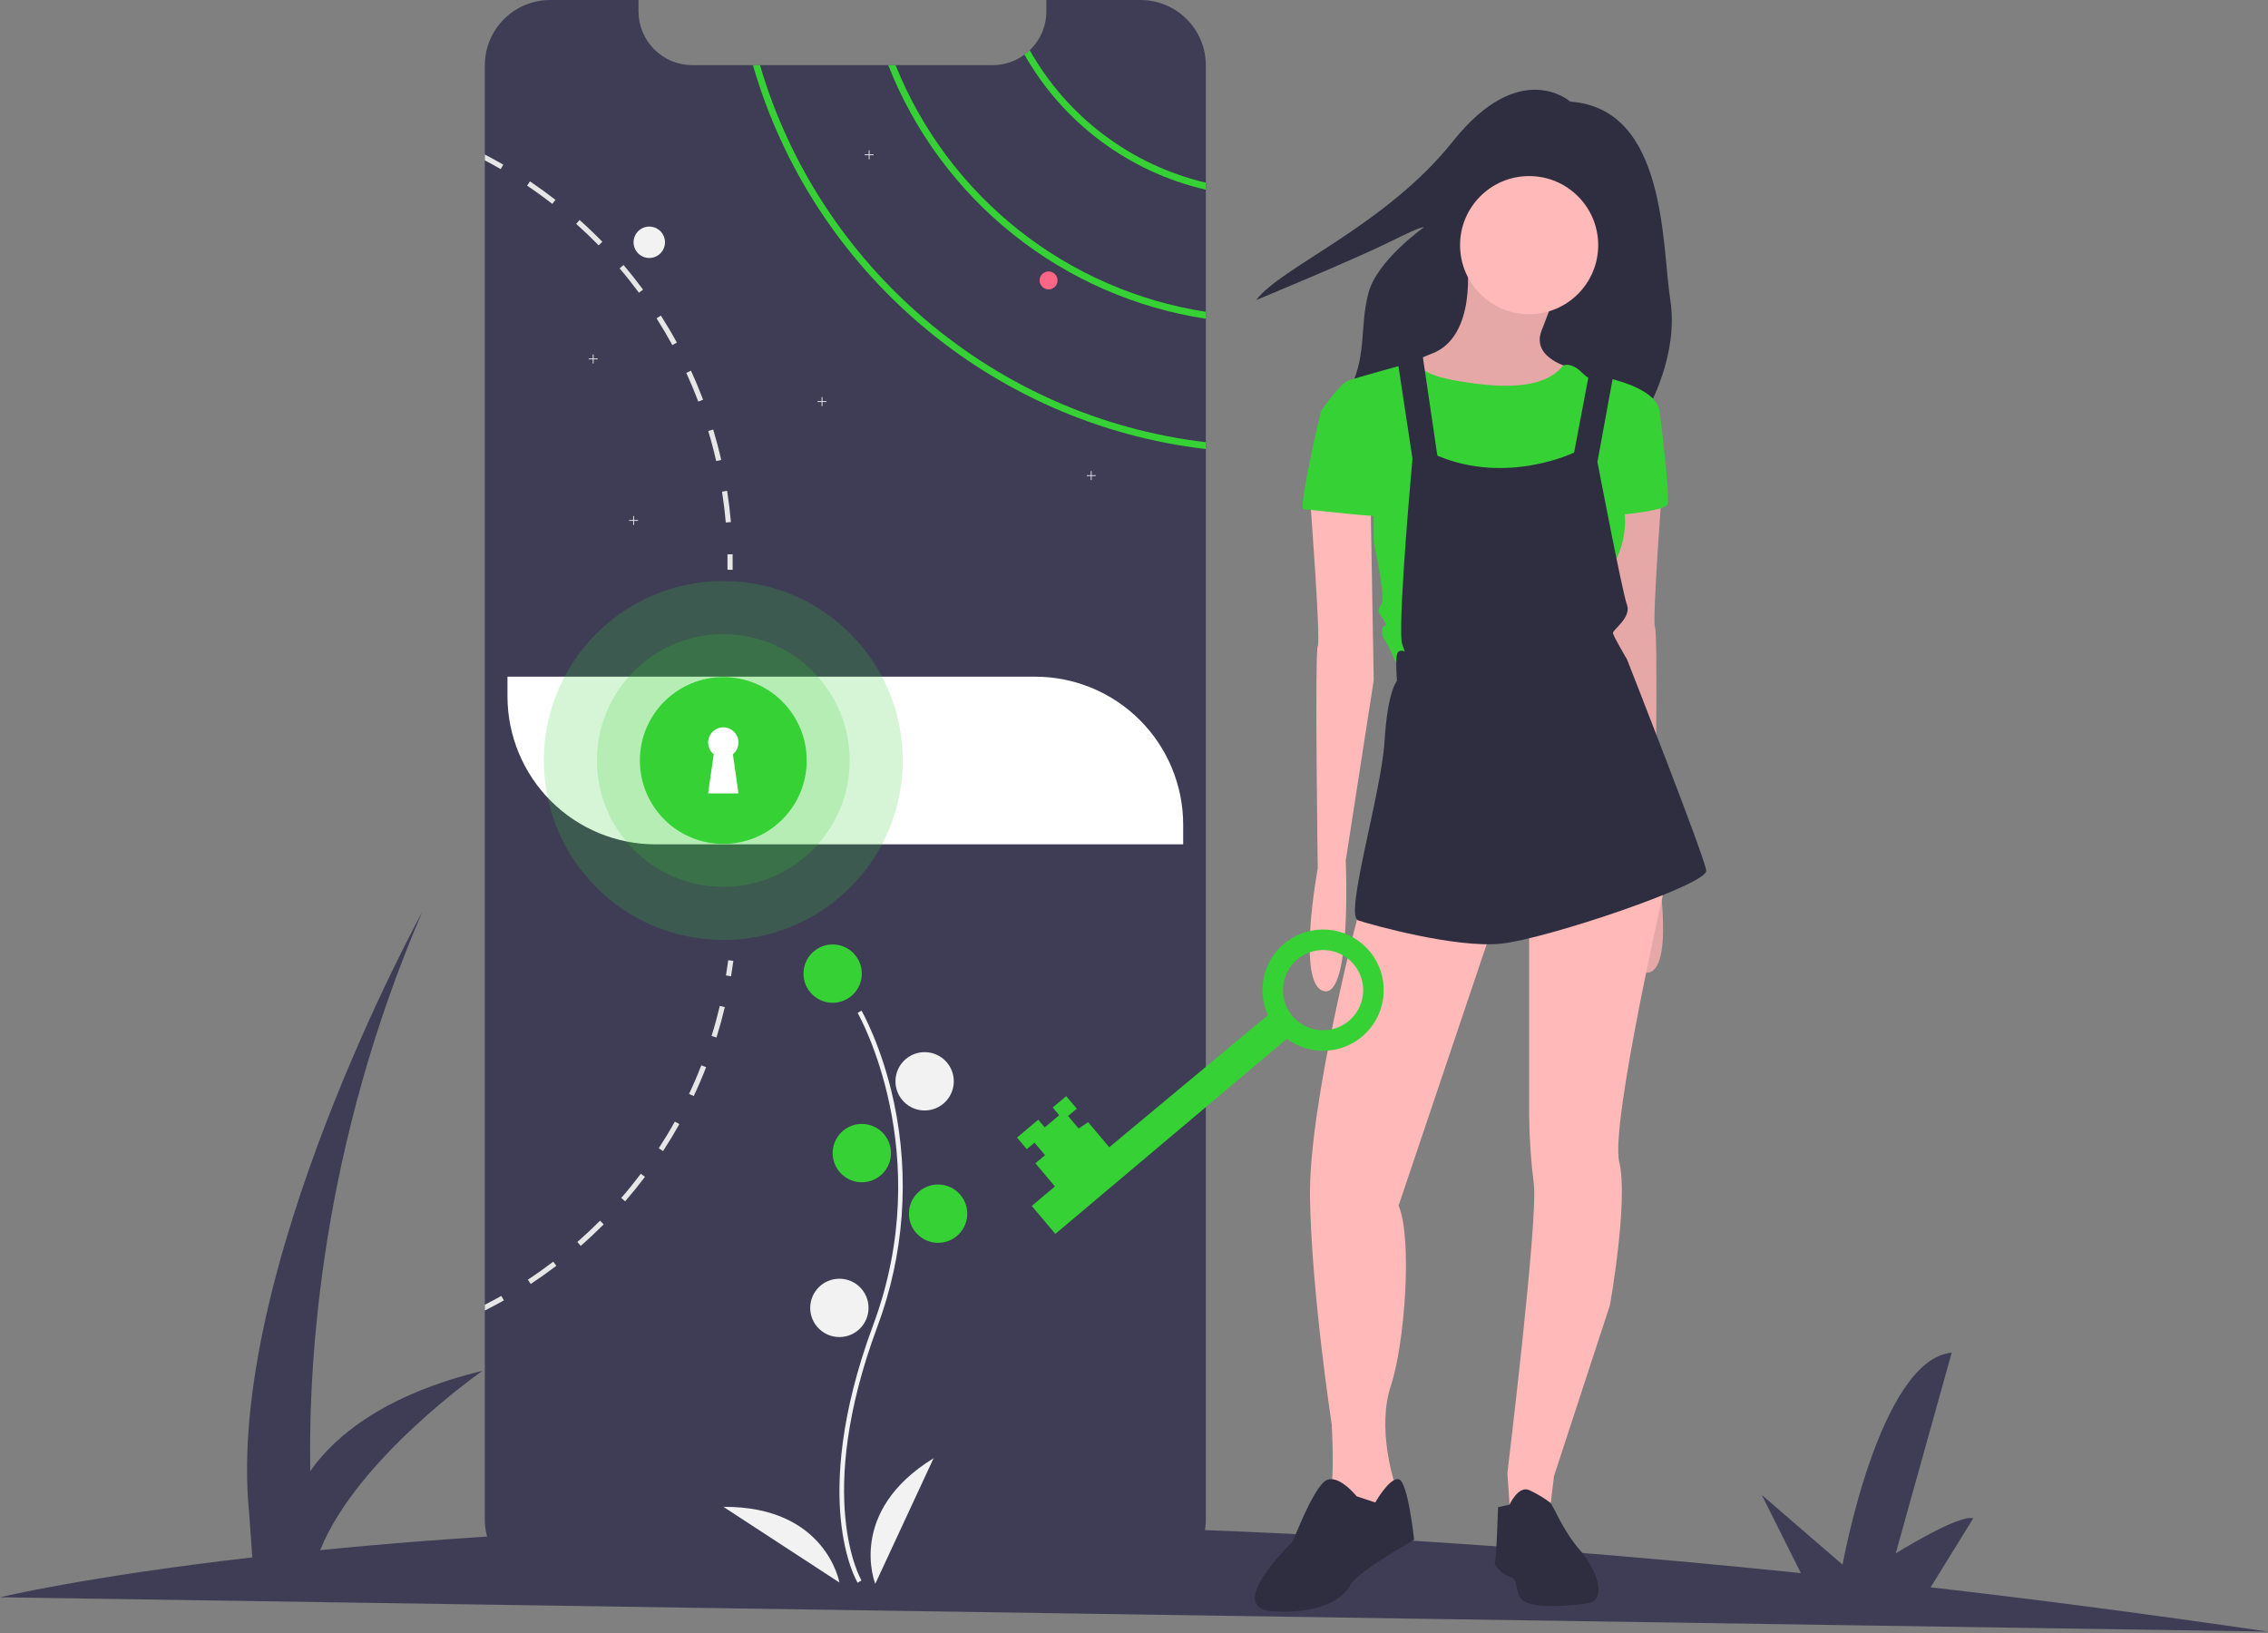 <svg width="1011" height="728" viewBox="0 0 1011 728" fill="none" xmlns="http://www.w3.org/2000/svg">
<rect x="0" y="0" width="1011" height="728" fill="#808080" stroke="none"/>
<g id="undraw_unlock_24mb 1">
<g clip-path="url(#clip0)">
<path id="hair" d="M699.964 45.3C699.964 45.3 677.662 25.305 647.67 62.988C617.678 100.67 570.766 119.127 560 133.739C560 133.739 604.604 115.282 619.985 107.592C635.365 99.901 634.596 101.44 634.596 101.44C634.596 101.44 613.832 116.051 609.987 130.663C606.142 145.274 609.218 157.579 602.297 172.191C595.375 186.802 734.571 182.188 734.571 182.188C734.571 182.188 748.413 158.348 744.568 133.739C740.723 109.13 743.03 48.376 699.964 45.3Z" fill="#2F2E41"/>
<path id="hair2" d="M653.31 87.177C653.31 87.177 704.577 122.509 718.433 106.575C732.288 90.641 694.185 76.785 694.185 76.785L662.317 73.321L653.31 87.177Z" fill="#2F2E41"/>
<g id="Group 1">
<path id="Vector" d="M1010.89 727.284C958.803 719.655 908.709 713.078 860.61 707.554L879.63 676.776C873.218 674.882 845.045 692.428 845.045 692.428L870.012 602.948C837.764 606.055 821.355 697.461 821.355 697.461L785.33 666.365L802.768 701.219C655.555 686.023 528.417 680.054 421.478 679.365L437.757 653.023C431.345 651.129 403.172 668.674 403.172 668.674L428.139 579.194C395.891 582.301 379.482 673.707 379.482 673.707L343.457 642.611L361.926 679.527C272.275 680.613 199.166 685.399 142.735 690.978C159.203 649.9 215.129 611.018 215.129 611.018C172.421 621.454 150.017 639.17 138.309 655.728C137.414 604.91 143.435 510.728 188.165 406.633C188.165 406.633 99.869 567.042 111.117 675.041L112.461 694.216C37.625 702.841 -3.05176e-05 712 -3.05176e-05 712L1010.89 727.284Z" fill="#3F3D56"/>
<path id="Vector_2" d="M537.526 29.13V677.33C537.519 685.052 534.447 692.454 528.985 697.913C523.523 703.371 516.118 706.438 508.396 706.44H245.246C241.421 706.447 237.631 705.699 234.096 704.238C230.56 702.778 227.347 700.634 224.641 697.93C221.934 695.226 219.789 692.014 218.326 688.479C216.863 684.944 216.112 681.156 216.116 677.33V29.13C216.116 25.305 216.869 21.517 218.333 17.982C219.797 14.448 221.943 11.236 224.648 8.531C227.353 5.826 230.564 3.681 234.098 2.217C237.633 0.753 241.421 -0 245.246 6.24018e-05H284.626V5.05C284.626 11.411 287.152 17.512 291.649 22.011C296.146 26.51 302.245 29.038 308.606 29.04H442.446C447.567 29.051 452.554 27.41 456.666 24.36C457.498 23.755 458.286 23.094 459.026 22.38C461.369 20.143 463.233 17.453 464.505 14.475C465.777 11.496 466.431 8.289 466.426 5.05V6.24018e-05H508.396C512.222 -0.001 516.011 0.752 519.545 2.215C523.08 3.679 526.292 5.824 528.997 8.529C531.702 11.235 533.848 14.446 535.311 17.981C536.775 21.516 537.528 25.304 537.526 29.13V29.13Z" fill="#3F3D56"/>
<path id="Vector_3" d="M289.426 115C293.292 115 296.426 111.866 296.426 108C296.426 104.134 293.292 101 289.426 101C285.56 101 282.426 104.134 282.426 108C282.426 111.866 285.56 115 289.426 115Z" fill="#F2F2F2"/>
<path id="Vector_4" d="M459.026 22.38C458.286 23.094 457.498 23.755 456.666 24.36C465.24 39.447 476.854 52.588 490.774 62.949C504.693 73.31 520.614 80.666 537.526 84.55V81.43C521.071 77.548 505.599 70.296 492.087 60.133C478.576 49.969 467.319 37.114 459.026 22.38Z" fill="#35D135"/>
<path id="Vector_5" d="M399.216 29.04H395.936C407.58 58.626 426.785 84.638 451.632 104.476C476.479 124.315 506.097 137.285 537.526 142.09V138.99C506.915 134.236 478.067 121.6 453.818 102.322C429.568 83.045 410.752 57.791 399.216 29.04V29.04Z" fill="#35D135"/>
<path id="Vector_6" d="M338.796 29.04H335.636C362.066 120.78 441.816 189.07 537.526 200.16V197.11C443.476 186.07 365.096 119.08 338.796 29.04Z" fill="#35D135"/>
<path id="Vector_7" d="M266.426 159.822H264.604V158H264.249V159.822H262.426V160.178H264.249V162H264.604V160.178H266.426V159.822Z" fill="#F2F2F2"/>
<path id="Vector_8" d="M389.426 68.822H387.604V67H387.249V68.822H385.426V69.178H387.249V71H387.604V69.178H389.426V68.822Z" fill="#F2F2F2"/>
<path id="Vector_9" d="M284.426 231.822H282.604V230H282.249V231.822H280.426V232.178H282.249V234H282.604V232.178H284.426V231.822Z" fill="#F2F2F2"/>
<path id="Vector_10" d="M368.426 178.822H366.604V177H366.249V178.822H364.426V179.178H366.249V181H366.604V179.178H368.426V178.822Z" fill="#F2F2F2"/>
<path id="Vector_11" d="M488.426 211.822H486.604V210H486.249V211.822H484.426V212.178H486.249V214H486.604V212.178H488.426V211.822Z" fill="#F2F2F2"/>
<path id="Vector_12" d="M467.426 129C469.636 129 471.426 127.209 471.426 125C471.426 122.791 469.636 121 467.426 121C465.217 121 463.426 122.791 463.426 125C463.426 127.209 465.217 129 467.426 129Z" fill="#FF6584"/>
<path id="Vector_13" d="M324.126 218.8L321.856 219.15C322.566 223.69 323.126 228.33 323.536 232.92L325.826 232.72C325.416 228.07 324.846 223.39 324.126 218.8Z" fill="#E6E6E6"/>
<path id="Vector_14" d="M317.916 191.46L315.716 192.13C317.046 196.53 318.236 201.04 319.246 205.53L321.496 205.02C320.466 200.48 319.256 195.92 317.916 191.46Z" fill="#E6E6E6"/>
<path id="Vector_15" d="M308.006 165.24L305.916 166.2C307.836 170.39 309.636 174.69 311.266 178.99L313.416 178.18C311.766 173.83 309.956 169.47 308.006 165.24Z" fill="#E6E6E6"/>
<path id="Vector_16" d="M294.606 140.66L292.666 141.89C295.136 145.77 297.506 149.79 299.706 153.82L301.726 152.72C299.506 148.64 297.106 144.58 294.606 140.66Z" fill="#E6E6E6"/>
<path id="Vector_17" d="M277.946 118.13L276.196 119.62C279.176 123.12 282.076 126.78 284.816 130.48L286.656 129.11C283.896 125.37 280.966 121.67 277.946 118.13Z" fill="#E6E6E6"/>
<path id="Vector_18" d="M258.366 98.07L256.836 99.78C260.276 102.85 263.646 106.08 266.856 109.37L268.506 107.76C265.256 104.43 261.846 101.17 258.366 98.07Z" fill="#E6E6E6"/>
<path id="Vector_19" d="M236.246 80.85L234.956 82.75C238.776 85.32 242.556 88.06 246.186 90.89L247.607 89.08C243.926 86.22 240.106 83.45 236.246 80.85Z" fill="#E6E6E6"/>
<path id="Vector_20" d="M216.116 68.89V71.49C218.506 72.74 220.876 74.05 223.196 75.39L224.346 73.4C221.646 71.84 218.903 70.337 216.116 68.89Z" fill="#E6E6E6"/>
<path id="Vector_21" d="M323.607 434.803C323.98 432.567 324.321 430.284 324.621 428.018L326.901 428.32C326.597 430.612 326.252 432.919 325.875 435.181L323.607 434.803Z" fill="#E6E6E6"/>
<path id="Vector_22" d="M317.198 461.782L319.395 462.467C320.774 458.023 322.022 453.47 323.103 448.935L320.863 448.405C319.792 452.892 318.566 457.387 317.198 461.782Z" fill="#E6E6E6"/>
<path id="Vector_23" d="M307.156 487.614L309.243 488.592C311.226 484.384 313.083 480.048 314.767 475.708L312.621 474.871C310.957 479.164 309.12 483.453 307.156 487.614Z" fill="#E6E6E6"/>
<path id="Vector_24" d="M293.645 511.847L295.573 513.099C298.116 509.2 300.556 505.157 302.827 501.09L300.822 499.965C298.58 503.987 296.16 507.983 293.645 511.847Z" fill="#E6E6E6"/>
<path id="Vector_25" d="M276.928 533.986L278.671 535.496C281.73 531.968 284.696 528.298 287.507 524.586L285.666 523.209C282.894 526.878 279.958 530.503 276.928 533.986Z" fill="#E6E6E6"/>
<path id="Vector_26" d="M257.353 553.631L258.868 555.36C262.384 552.292 265.822 549.056 269.108 545.768L267.482 544.139C264.233 547.394 260.824 550.585 257.353 553.631Z" fill="#E6E6E6"/>
<path id="Vector_27" d="M235.3 570.422L236.571 572.345C240.453 569.781 244.309 567.049 248.009 564.233L246.618 562.397C242.954 565.19 239.146 567.891 235.3 570.422Z" fill="#E6E6E6"/>
<path id="Vector_28" d="M224.606 579.65C221.826 581.22 218.986 582.74 216.116 584.18V581.6C218.596 580.34 221.056 579.01 223.466 577.66L224.606 579.65Z" fill="#E6E6E6"/>
<path id="Vector_29" d="M324.281 247.106L326.58 247.064C326.622 249.385 326.625 251.718 326.589 254L324.291 253.964C324.326 251.709 324.323 249.401 324.281 247.106Z" fill="#E6E6E6"/>
<path id="Vector_30" d="M226.216 301.632H461.427C478.931 301.632 495.718 308.585 508.096 320.963C520.473 333.34 527.426 350.128 527.426 367.632V376.368H292.216C274.712 376.368 257.925 369.415 245.547 357.037C233.17 344.66 226.216 327.872 226.216 310.368V301.632V301.632Z" fill="white"/>
<path id="Vector_31" d="M382.316 705.522C382.087 705.147 376.676 696.111 374.8 677.35C373.079 660.137 374.185 631.123 389.232 590.651C417.738 513.98 382.663 452.118 382.304 451.502L384.035 450.498C384.126 450.654 393.177 466.427 398.523 491.542C405.588 524.839 403.015 559.461 391.107 591.349C362.65 667.889 383.806 704.122 384.023 704.479L382.316 705.522Z" fill="#F2F2F2"/>
<path id="Vector_32" d="M371.17 447C378.349 447 384.17 441.18 384.17 434C384.17 426.82 378.349 421 371.17 421C363.99 421 358.17 426.82 358.17 434C358.17 441.18 363.99 447 371.17 447Z" fill="#35D135"/>
<path id="Vector_33" d="M412.17 495C419.349 495 425.17 489.18 425.17 482C425.17 474.82 419.349 469 412.17 469C404.99 469 399.17 474.82 399.17 482C399.17 489.18 404.99 495 412.17 495Z" fill="#F2F2F2"/>
<path id="Vector_34" d="M384.17 527C391.349 527 397.17 521.18 397.17 514C397.17 506.82 391.349 501 384.17 501C376.99 501 371.17 506.82 371.17 514C371.17 521.18 376.99 527 384.17 527Z" fill="#35D135"/>
<path id="Vector_35" d="M418.17 554C425.349 554 431.17 548.18 431.17 541C431.17 533.82 425.349 528 418.17 528C410.99 528 405.17 533.82 405.17 541C405.17 548.18 410.99 554 418.17 554Z" fill="#35D135"/>
<path id="Vector_36" d="M374.17 596C381.349 596 387.17 590.18 387.17 583C387.17 575.82 381.349 570 374.17 570C366.99 570 361.17 575.82 361.17 583C361.17 590.18 366.99 596 374.17 596Z" fill="#F2F2F2"/>
<path id="Vector_37" d="M390.17 706C390.17 706 377.17 674 416.17 650L390.17 706Z" fill="#F2F2F2"/>
<path id="Vector_38" d="M374.182 705.42C374.182 705.42 368.265 671.39 322.473 671.682L374.182 705.42Z" fill="#F2F2F2"/>
<path id="Vector_39" opacity="0.2" d="M322.426 419C366.609 419 402.426 383.183 402.426 339C402.426 294.817 366.609 259 322.426 259C278.244 259 242.426 294.817 242.426 339C242.426 383.183 278.244 419 322.426 419Z" fill="#35D135"/>
<path id="Vector_40" opacity="0.2" d="M322.426 395.338C353.541 395.338 378.764 370.115 378.764 339C378.764 307.885 353.541 282.662 322.426 282.662C291.312 282.662 266.088 307.885 266.088 339C266.088 370.115 291.312 395.338 322.426 395.338Z" fill="#35D135"/>
<path id="Vector_41" d="M322.426 376.183C342.962 376.183 359.61 359.536 359.61 339C359.61 318.464 342.962 301.817 322.426 301.817C301.891 301.817 285.243 318.464 285.243 339C285.243 359.536 301.891 376.183 322.426 376.183Z" fill="#35D135"/>
<path id="Vector_42" d="M329.187 330.98C329.187 329.839 328.899 328.717 328.349 327.717C327.798 326.718 327.004 325.874 326.04 325.264C325.075 324.654 323.972 324.299 322.833 324.23C321.695 324.161 320.557 324.382 319.526 324.871C318.496 325.361 317.606 326.103 316.939 327.029C316.273 327.955 315.851 329.035 315.715 330.168C315.578 331.3 315.73 332.449 316.157 333.507C316.584 334.565 317.271 335.498 318.156 336.219L315.666 353.648H329.187L326.697 336.219C327.476 335.586 328.103 334.787 328.534 333.881C328.965 332.975 329.188 331.984 329.187 330.98V330.98Z" fill="white"/>
<path id="Vector_43" d="M653.925 116.202C653.925 116.202 658.774 150.149 637.99 157.77C617.207 165.39 624.827 175.782 624.827 175.782L656.003 191.024L689.257 180.632L700.342 164.005C700.342 164.005 682.329 159.848 687.179 147.378C692.028 134.907 693.414 130.751 693.414 130.751L653.925 116.202Z" fill="#FFB9B9"/>
<path id="Vector_44" opacity="0.1" d="M653.925 116.202C653.925 116.202 658.774 150.149 637.99 157.77C617.207 165.39 624.827 175.782 624.827 175.782L656.003 191.024L689.257 180.632L700.342 164.005C700.342 164.005 682.329 159.848 687.179 147.378C692.028 134.907 693.414 130.751 693.414 130.751L653.925 116.202Z" fill="black"/>
<path id="Vector_45" d="M741.216 213.193C741.216 213.193 736.367 276.93 737.752 279.701C739.138 282.472 737.752 378.77 737.752 378.77C737.752 378.77 747.451 430.729 734.981 433.5C722.511 436.272 725.282 375.306 725.282 375.306L712.812 294.942L714.197 215.271L741.216 213.193Z" fill="#FFB9B9"/>
<path id="Vector_46" opacity="0.1" d="M741.216 213.193C741.216 213.193 736.367 276.93 737.752 279.701C739.138 282.472 737.752 378.77 737.752 378.77C737.752 378.77 747.451 430.729 734.981 433.5C722.511 436.272 725.282 375.306 725.282 375.306L712.812 294.942L714.197 215.271L741.216 213.193Z" fill="black"/>
<path id="Vector_47" d="M606.122 405.096C606.122 405.096 583.26 491.695 583.953 533.955C584.646 576.215 593.652 635.103 593.652 635.103C593.652 635.103 595.037 660.736 592.959 663.507C590.881 666.278 603.351 678.056 603.351 678.056L616.514 670.435L621.363 664.893V660.043C621.363 660.043 613.743 636.488 619.978 617.783C626.213 599.077 629.677 551.968 623.442 537.419L666.395 409.946L606.122 405.096Z" fill="#FFB9B9"/>
<path id="Vector_48" d="M604.737 666.971C604.737 666.971 596.423 656.579 590.881 660.043C585.338 663.507 576.332 687.062 576.332 687.062C576.332 687.062 545.156 716.852 567.326 718.238C589.495 719.623 599.194 712.002 601.965 706.46C604.737 700.918 630.37 686.369 630.37 686.369C630.37 686.369 627.599 660.043 623.442 659.35C619.285 658.657 613.05 669.742 613.05 669.742L604.737 666.971Z" fill="#2F2E41"/>
<path id="Vector_49" d="M681.636 410.638V496.544C681.717 506.968 682.411 517.378 683.715 527.72C685.793 542.961 671.937 656.579 671.937 656.579L673.323 676.67L690.643 675.284L692.721 657.965L717.661 581.758C717.661 581.758 725.975 535.341 721.818 518.021C717.661 500.701 743.295 389.855 743.295 389.855L681.636 410.638Z" fill="#FFB9B9"/>
<path id="Vector_50" d="M667.78 671.821L672.911 670.705C672.911 670.705 676.787 662.121 681.636 664.2C685.049 665.774 688.282 667.711 691.279 669.978L693.414 673.899C693.414 673.899 698.263 684.291 704.498 691.219C710.733 698.147 717.661 713.388 707.27 714.774C696.878 716.159 683.022 716.852 678.865 713.388C674.708 709.924 677.48 704.382 673.323 702.996C669.166 701.61 665.702 697.454 666.395 696.068C667.088 694.683 667.78 671.821 667.78 671.821Z" fill="#2F2E41"/>
<path id="Vector_51" d="M681.636 140.064C698.641 140.064 712.426 126.279 712.426 109.274C712.426 92.269 698.641 78.484 681.636 78.484C664.631 78.484 650.846 92.269 650.846 109.274C650.846 126.279 664.631 140.064 681.636 140.064Z" fill="#FFB9B9"/>
<path id="Vector_52" d="M623.442 163.312L632.593 160.117C632.593 160.117 628.984 166.083 648.382 169.547C667.78 173.011 687.87 174.237 696.877 162.886C696.877 162.886 700.342 161.234 705.191 166.083C710.041 170.933 712.812 169.547 712.812 169.547L709.348 187.56L702.42 220.814L693.414 245.754L667.78 240.212L640.069 220.121L629.677 193.102V168.161L623.442 163.312Z" fill="#35D135"/>
<path id="Vector_53" d="M707.962 173.011L714.89 168.161C714.89 168.161 738.445 172.318 739.831 183.403L721.818 218.042C725.492 227.681 725.243 238.375 721.125 247.832C714.197 263.767 714.89 267.231 714.89 267.231L710.041 288.014L622.056 294.942C622.056 294.942 618.592 286.629 617.207 285.243C615.821 283.858 615.821 279.008 617.207 279.008C618.592 279.008 617.207 276.93 615.821 274.851C614.436 272.773 613.743 272.08 615.821 269.309C617.9 266.538 612.357 241.597 612.357 241.597V214.578L588.802 183.403C588.802 183.403 597.116 170.933 601.273 169.547C605.429 168.161 625.203 162.697 625.203 162.697L629.677 169.285L635.912 219.428L644.918 249.911L682.839 243.468L697.57 218.735L707.27 189.638L707.962 173.011Z" fill="#35D135"/>
<path id="Vector_54" d="M734.288 179.246L739.831 183.403C739.831 183.403 744.68 222.199 743.295 224.97C741.909 227.741 717.661 230.513 716.969 229.127C716.276 227.741 734.288 179.246 734.288 179.246Z" fill="#35D135"/>
<path id="Vector_55" d="M622.713 158.771L629.641 204.495C629.641 204.495 623.406 272.389 624.792 286.245L626.177 290.401C626.177 290.401 623.406 289.016 622.713 291.787C622.021 294.558 622.713 303.564 622.713 303.564C622.713 303.564 618.557 307.721 617.171 330.583C615.785 353.445 599.158 408.176 605.394 410.254C611.629 412.333 649.039 422.725 669.13 420.646C689.221 418.568 761.272 394.32 760.579 388.085C759.886 381.85 725.246 293.865 725.246 293.865C725.246 293.865 719.011 283.474 719.011 282.088C719.011 280.702 727.325 275.16 725.247 269.618C723.168 264.075 712.084 205.881 712.084 205.881L719.704 164.314L709.312 161.542L701.692 201.724C701.692 201.724 671.902 216.273 640.726 203.11L633.798 156L622.713 158.771Z" fill="#2F2E41"/>
<path id="Vector_56" d="M583.953 221.506C583.953 221.506 588.802 285.243 587.417 288.014C586.031 290.785 587.417 387.083 587.417 387.083C587.417 387.083 577.718 439.043 590.188 441.814C602.658 444.585 599.887 383.619 599.887 383.619L612.357 303.256L610.972 223.585L583.953 221.506Z" fill="#FFB9B9"/>
<path id="Vector_57" d="M594.345 181.324L588.802 183.403C588.802 183.403 578.41 227.049 581.182 227.049C583.953 227.049 617.207 231.205 617.207 229.82C617.207 228.434 610.972 194.487 610.972 194.487L594.345 181.324Z" fill="#35D135"/>
</g>
<path id="key" d="M573.655 463.042C578.932 466.97 585.46 468.839 592.016 468.298C598.572 467.757 604.706 464.843 609.267 460.104C613.829 455.364 616.505 449.123 616.795 442.551C617.084 435.98 614.967 429.528 610.84 424.405C606.713 419.283 600.859 415.841 594.376 414.726C587.893 413.61 581.226 414.898 575.624 418.346C570.022 421.795 565.871 427.169 563.947 433.459C562.024 439.75 562.461 446.526 565.176 452.518L494.47 511.39L485.055 500.217L480.825 503.046L476.118 497.459L479.986 494.2L475.278 488.613L469.262 493.683L472.159 497.121L465.712 502.552L462.816 499.114L453.361 507.08L457.706 512.237L461.144 509.34L465.851 514.927L461.554 518.548L470.244 528.862L459.93 537.553L470.431 550.015L573.655 463.042ZM591.309 423.55C594.833 423.851 598.188 425.19 600.951 427.398C603.714 429.606 605.759 432.584 606.83 435.955C607.9 439.325 607.947 442.938 606.964 446.335C605.981 449.733 604.013 452.762 601.309 455.041C598.604 457.32 595.284 458.745 591.77 459.138C588.255 459.53 584.703 458.871 581.562 457.244C578.422 455.618 575.834 453.096 574.127 449.999C572.42 446.902 571.669 443.368 571.97 439.844C572.374 435.119 574.638 430.747 578.265 427.692C581.892 424.636 586.584 423.146 591.309 423.55V423.55Z" fill="#35D135"/>
</g>
</g>
<defs>
<clipPath id="clip0">
<rect width="1010.89" height="727.284" fill="white"/>
</clipPath>
</defs>
</svg>
